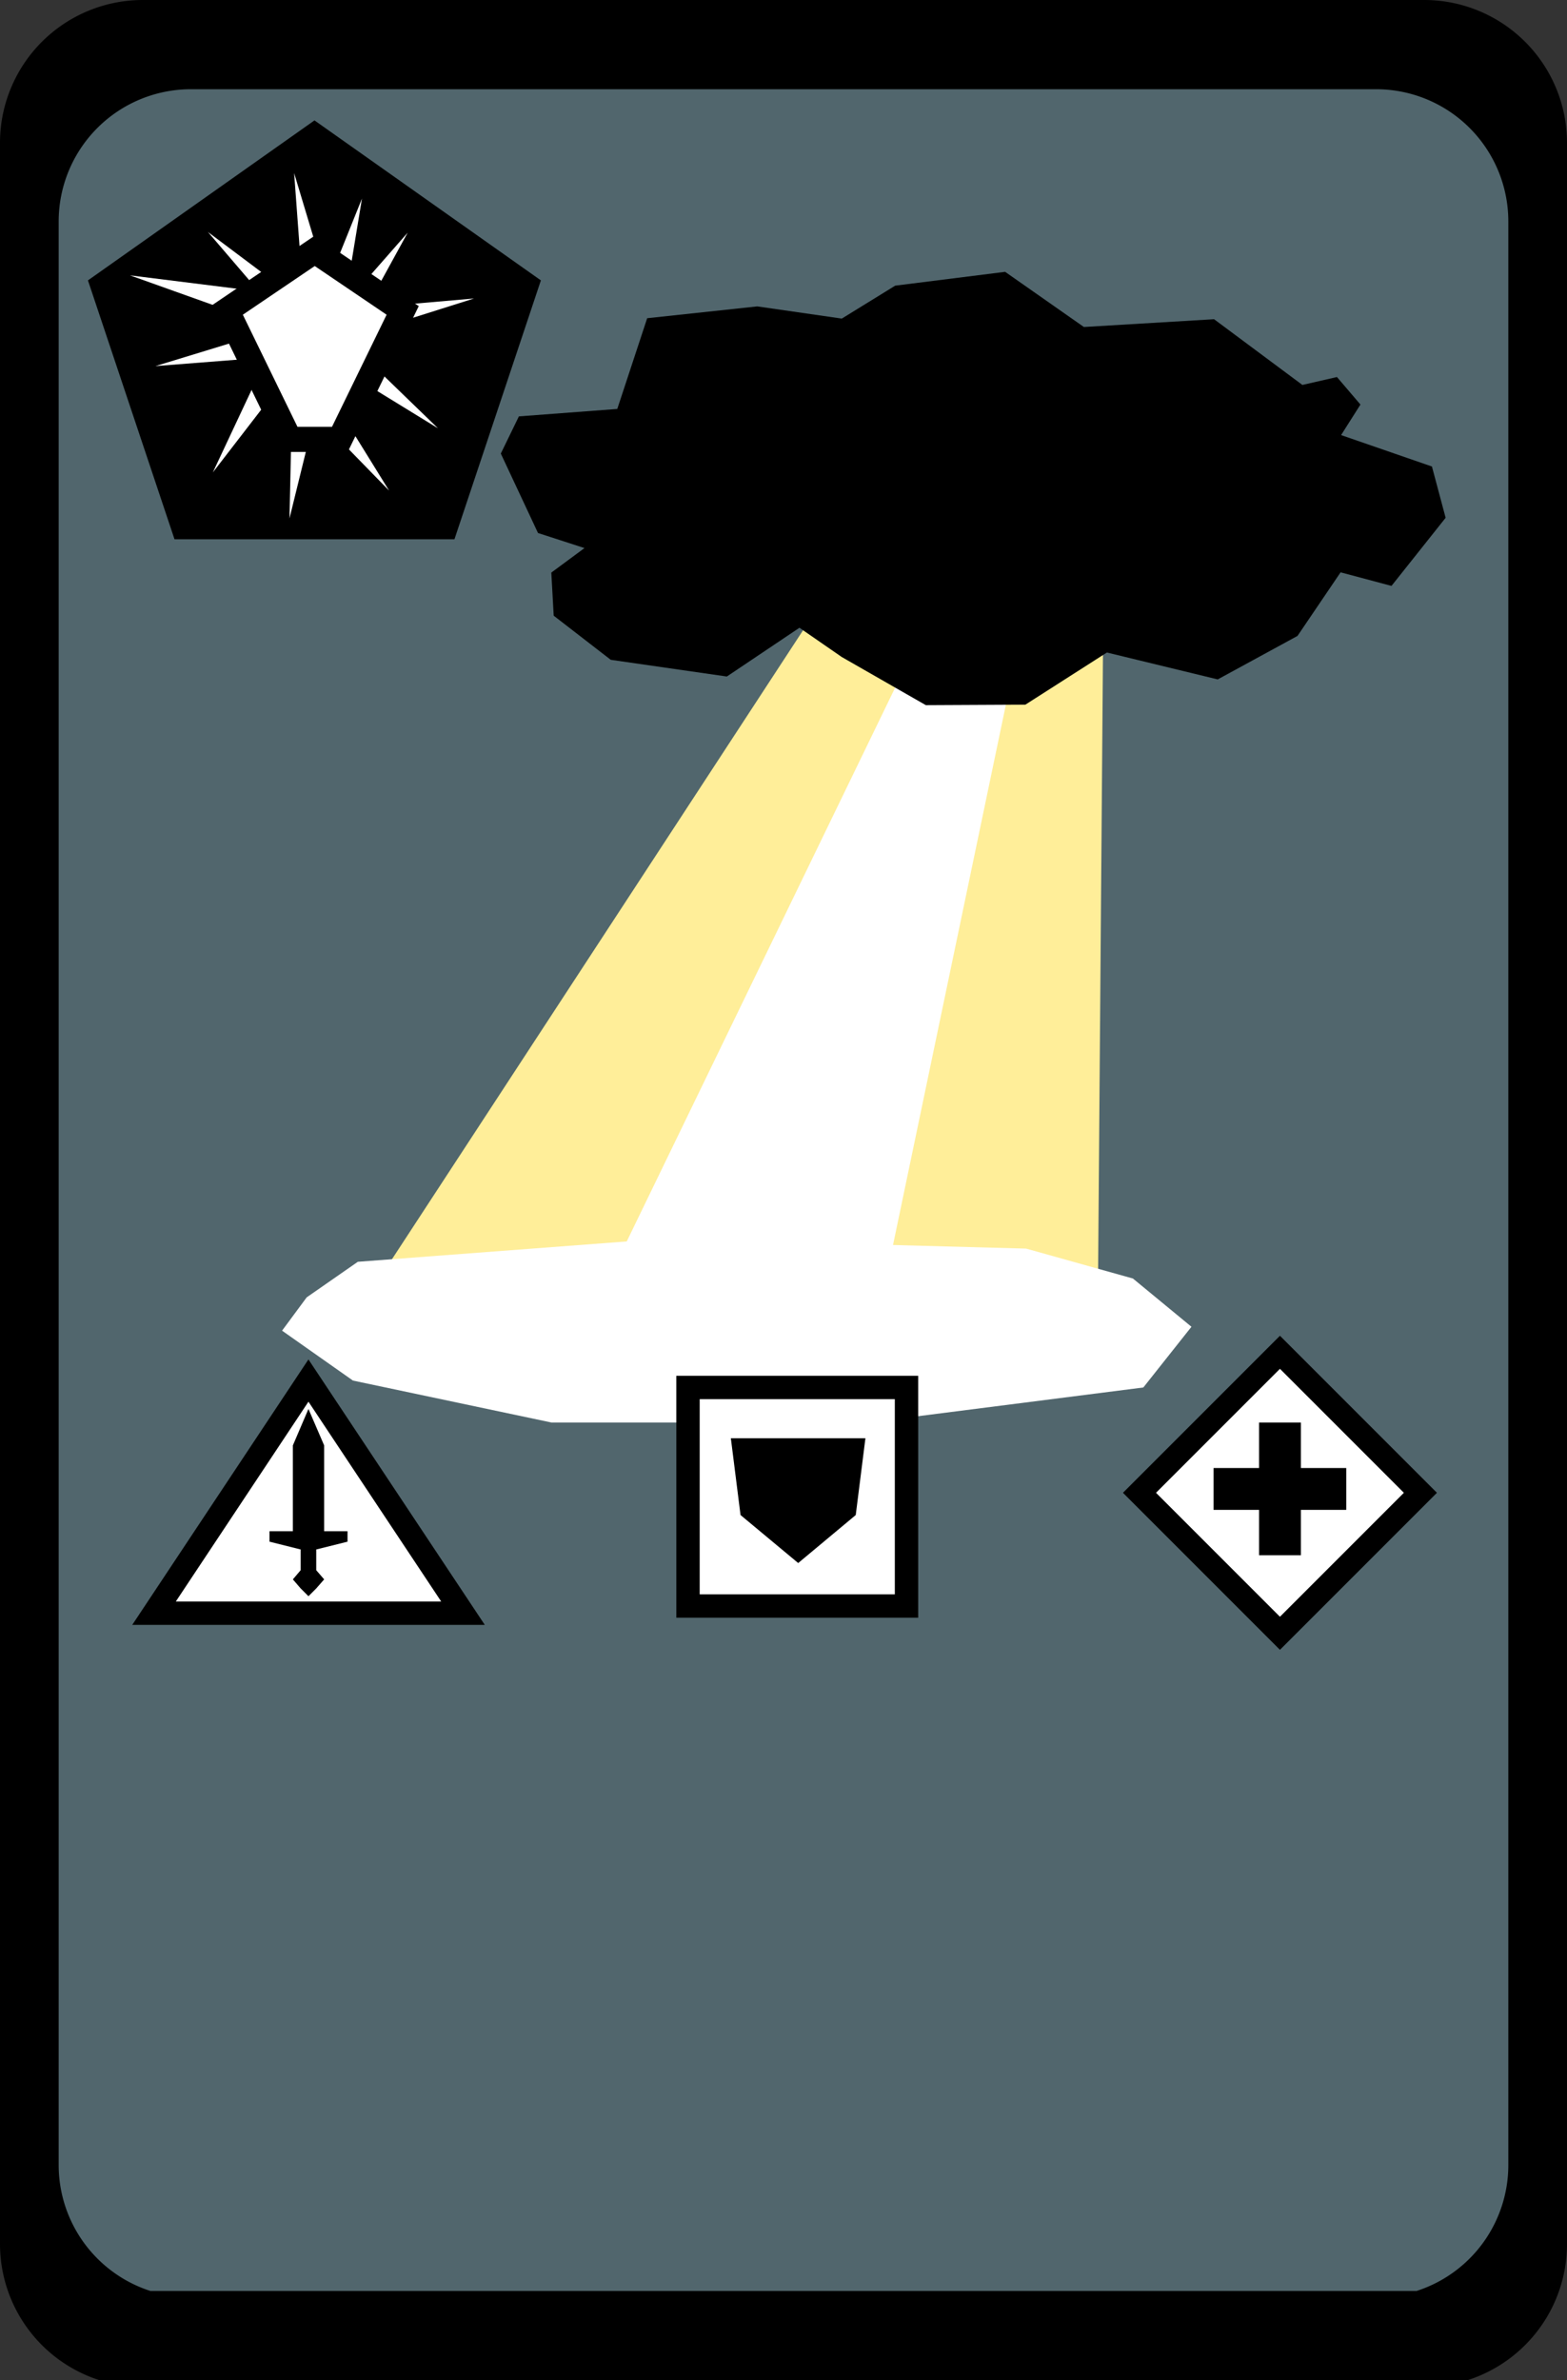 <svg xmlns="http://www.w3.org/2000/svg" viewBox="0 0 124.72 189.38"><rect x="0" y="0" width="124.72" height="189.38" fill="#333333" stroke="none"/><defs><style>.cls-1{fill:#51666d;}.cls-2,.cls-3,.cls-5{fill:#fff;}.cls-3,.cls-5{stroke:#000;stroke-miterlimit:10;}.cls-3{stroke-width:2px;}.cls-4{fill:#fe9;}.cls-5{stroke-width:1.86px;}</style></defs><title>Element 38</title><g id="Ebene_2" data-name="Ebene 2"><g id="Ebene_1-2" data-name="Ebene 1"><path d="M124.72,178.58V11.34A11.37,11.37,0,0,0,113.39,0h-102A11.37,11.37,0,0,0,0,11.34V178.58a11.38,11.38,0,0,0,7.89,10.8H116.83A11.38,11.38,0,0,0,124.72,178.58Z"/><path class="cls-1" d="M120.05,172.29V17.59A10.52,10.52,0,0,0,109.56,7.1H15.16A10.52,10.52,0,0,0,4.67,17.59V172.29a10.53,10.53,0,0,0,7.3,10H112.75A10.53,10.53,0,0,0,120.05,172.29Z"/><polygon points="25.03 9.58 7 22.31 13.89 42.91 36.17 42.91 43.05 22.31 25.03 9.58"/><path class="cls-2" d="M22.06,12"/><polygon class="cls-2" points="16.55 18.46 24.55 24.46 22.55 25.46 16.55 18.46"/><polygon class="cls-2" points="23.41 13.77 26.29 23.35 24.09 22.97 23.41 13.77"/><polygon class="cls-2" points="28.81 15.8 27.18 25.67 25.37 24.35 28.81 15.8"/><polygon class="cls-2" points="12.37 29.13 21.93 26.21 21.56 28.41 12.37 29.13"/><polygon class="cls-2" points="10.35 21.91 20.27 23.15 19.03 25.01 10.35 21.91"/><polygon class="cls-2" points="16.94 37.59 21.19 28.54 22.57 30.29 16.94 37.59"/><polygon class="cls-2" points="37.73 23.75 28.19 26.76 28.55 24.55 37.73 23.75"/><polygon class="cls-2" points="32.45 18.51 27.64 27.28 26.37 25.44 32.45 18.51"/><polygon class="cls-2" points="34.86 34.08 26.34 28.85 28.24 27.67 34.86 34.08"/><polygon class="cls-2" points="30.97 39.04 23.99 31.88 26.12 31.2 30.97 39.04"/><polygon class="cls-2" points="23.04 41.25 23.26 31.26 25.24 32.3 23.04 41.25"/><polygon class="cls-3" points="25.05 19.96 18.05 24.7 23.05 34.96 25.05 34.96 27.05 34.96 32.05 24.7 25.05 19.96"/><polygon class="cls-4" points="27.48 105.88 65.5 47.73 76.33 48.73 45.34 109.85 27.48 105.88"/><polygon class="cls-4" points="80.83 46.48 66.91 106.97 87.35 107.56 87.83 46.48 80.83 46.48"/><polygon class="cls-2" points="72.67 51.78 44.25 110.4 69.18 108.14 80.67 53.15 72.67 51.78"/><polygon points="103.66 30.63 96.63 25.4 86.27 26.02 80 21.63 71.25 22.73 67 25.35 60.27 24.38 51.51 25.32 49.13 32.54 41.3 33.13 39.86 36.09 42.82 42.41 46.52 43.61 43.88 45.56 44.07 48.99 48.61 52.5 57.85 53.83 63.63 49.95 67 52.28 73.69 56.11 81.61 56.07 88.1 51.92 96.92 54.06 103.27 50.6 106.7 45.54 110.75 46.62 115.06 41.2 113.97 37.12 106.74 34.62 108.28 32.19 106.41 30 103.66 30.63"/><rect class="cls-5" x="93.97" y="110.88" width="15.81" height="15.81" transform="translate(113.83 -37.25) rotate(45)"/><rect x="100.21" y="113.19" width="3.33" height="10.56"/><rect x="100.21" y="113.19" width="3.33" height="10.56" transform="translate(-16.6 220.35) rotate(-90)"/><polygon class="cls-2" points="28.48 100.4 52.67 98.57 81.67 99.35 90.17 101.73 94.83 105.57 91 110.4 69.12 113.19 43.9 113.19 28.09 109.85 22.45 105.88 24.41 103.23 28.48 100.4"/><polygon class="cls-5" points="12.26 128.36 24.55 109.85 36.85 128.36 12.26 128.36"/><polygon points="25.8 121.84 25.8 115.01 24.55 112.11 23.31 115.01 23.31 121.84 21.45 121.84 21.45 122.67 23.93 123.29 23.93 124.94 23.31 125.67 23.93 126.39 24.55 127.01 25.17 126.39 25.8 125.67 25.17 124.94 25.17 123.29 27.66 122.67 27.66 121.84 25.8 121.84"/><rect class="cls-5" x="54.76" y="110.4" width="17.39" height="17.39" transform="translate(182.55 55.64) rotate(90)"/><polygon points="58.17 114.44 68.88 114.44 68.11 120.55 63.53 124.37 58.94 120.55 58.17 114.44"/></g></g></svg>